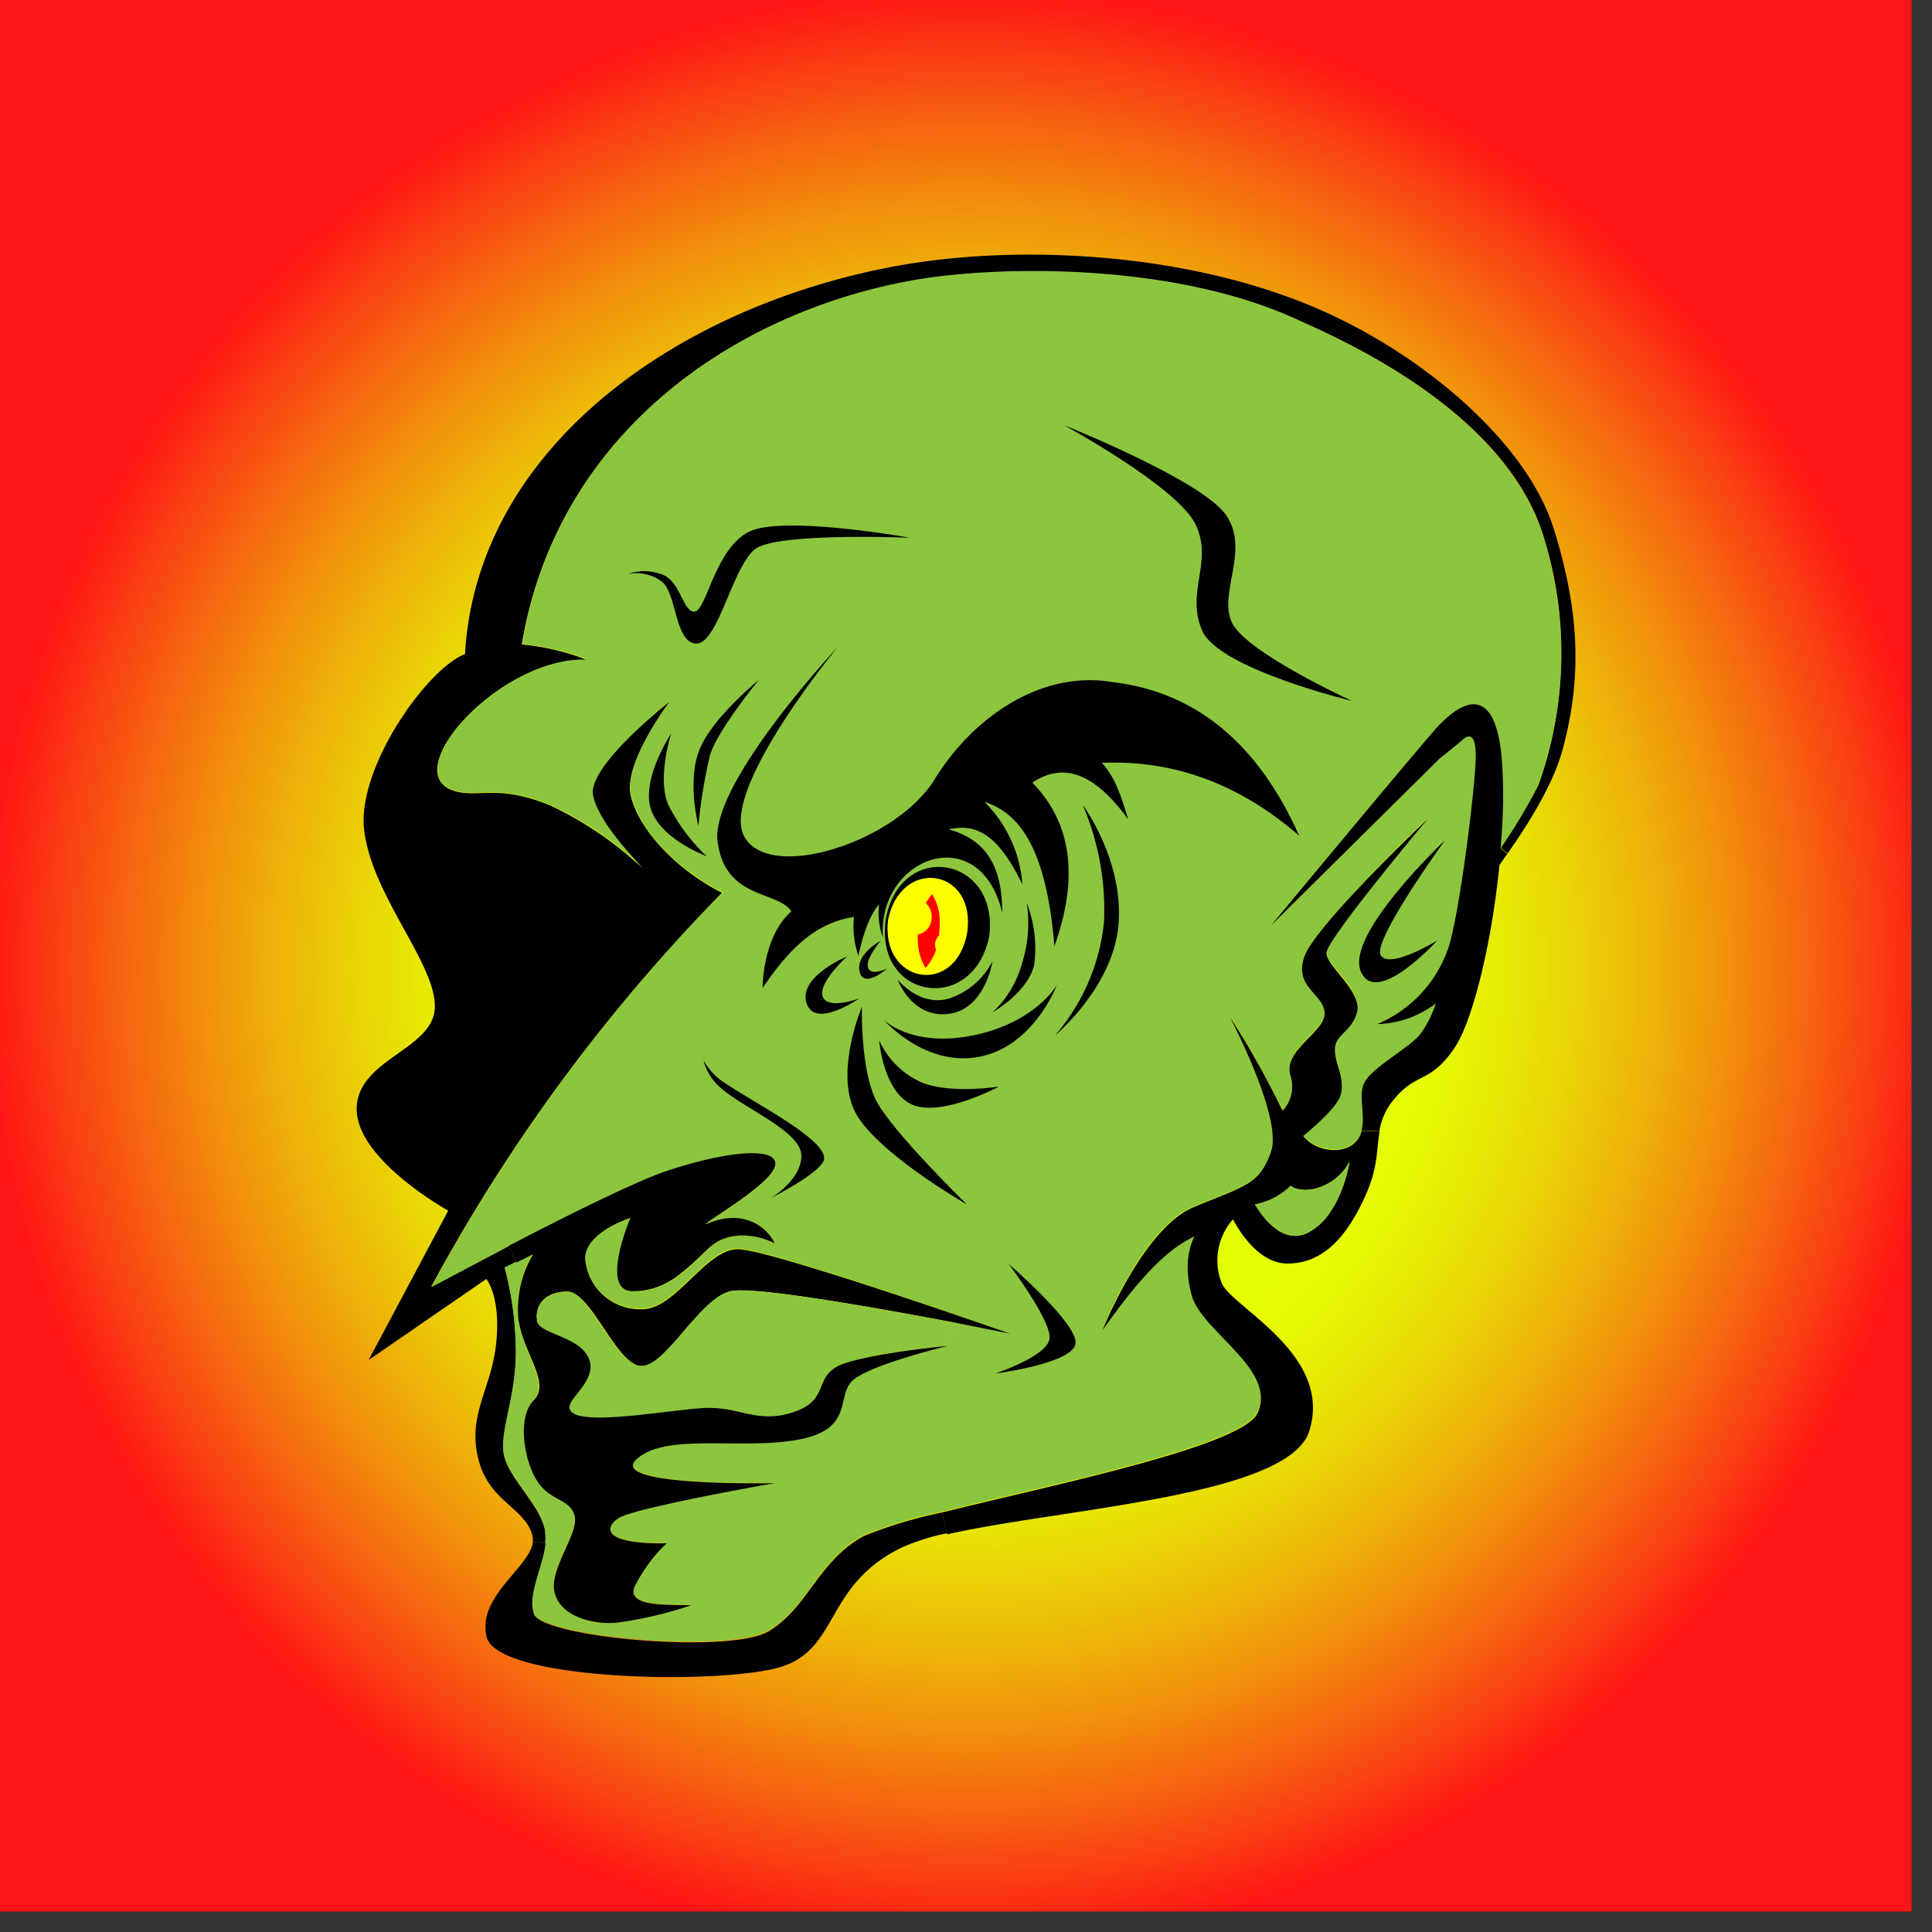 <svg xmlns="http://www.w3.org/2000/svg" xmlns:xlink="http://www.w3.org/1999/xlink" viewBox="0 0 175 175"><rect x="0" y="0" width="175" height="175" fill="#333333" stroke="none"/><defs><style>.cls-1{fill:url(#radial-gradient);}.cls-2{fill:#8cc63f;}.cls-3{fill:#ff0;}.cls-4{fill:#fff;}.cls-5{fill:red;}</style><radialGradient id="radial-gradient" cx="87.5" cy="87.63" r="89.43" gradientUnits="userSpaceOnUse"><stop offset="0" stop-color="#ff7300"/><stop offset="0" stop-color="#f98700"/><stop offset="0" stop-color="#eab400"/><stop offset="0" stop-color="#e5c500"/><stop offset="0.04" stop-color="#e5d901"/><stop offset="0.08" stop-color="#e5ea02"/><stop offset="0.14" stop-color="#e5f603"/><stop offset="0.22" stop-color="#e5fd03"/><stop offset="0.44" stop-color="#e5ff03"/><stop offset="0.49" stop-color="#e6f804"/><stop offset="0.57" stop-color="#e8e405"/><stop offset="0.66" stop-color="#ecc308"/><stop offset="0.76" stop-color="#f1960b"/><stop offset="0.87" stop-color="#f75c10"/><stop offset="0.99" stop-color="#ff1615"/><stop offset="0.99" stop-color="#ff1515"/></radialGradient></defs><g id="Layer_3" data-name="Layer 3"><rect class="cls-1" x="-1.86" y="-1.86" width="100%" height="100%"/><path d="M39.06,116.54c.21-.11,3.23-1.74,7-3.7l.75,1.49-1.08.54a30.21,30.21,0,0,1,1,7.17c.13,4.26-1.43,7.48-1.1,9.62s3.21,4.55,3.72,6.86a4.11,4.11,0,0,1,.05,1.27l-1.15-.13a1.64,1.64,0,0,0-.05-.66c-.73-2.52-4-3-4.91-7s1.23-6.17,1.66-10.38-.9-5.77-.9-5.77l-10.66,7.34,7.21-13.53s-8.29-4.59-8.29-9.19,7.08-5.36,7.08-9.32S33.77,81.21,33,75.3c-.77-5.61,5.62-14.69,9.12-16.06C43.22,40.37,61.73,27.49,81.73,24c10.87-1.87,25.52-1.08,37,3.7,9.67,4,19.47,12.13,22,20.17s2.45,14.07.77,20.17c-.95,3.42-3.66,7.46-4.95,9.27l-.61-.52a52.45,52.45,0,0,0,3.41-5.69,35.39,35.39,0,0,0,.49-22.44C136.31,37,120.89,30.5,117.54,29c-11.47-5.3-27.77-4.91-35.21-3.51C66,28.51,50.4,39.61,47.26,58.38a21.29,21.29,0,0,1,5.94,1.41c-8.07-.41-18.1,11-11.39,12,1.89.29,3.7-.6,8,1.15a32.13,32.13,0,0,1,8.45,5.77c-.82-.83-4.07-4.19-4.57-6.59-.56-2.66,6.61-8.28,7-8.61-.27.36-4.09,5.57-3.59,8.36s3.7,6.67,8.31,9A158.65,158.65,0,0,0,39.06,116.54Z"/><path class="cls-2" d="M60.73,63.47c-.43.33-7.6,6-7,8.61.5,2.4,3.75,5.76,4.57,6.59a32.13,32.13,0,0,0-8.45-5.77c-4.3-1.75-6.11-.86-8-1.15-6.71-1,3.32-12.37,11.39-12a21.29,21.29,0,0,0-5.94-1.41C50.4,39.61,66,28.51,82.33,25.45c7.44-1.4,23.74-1.79,35.21,3.51,3.35,1.54,18.77,8.08,22.28,19.74a35.39,35.39,0,0,1-.49,22.44,52.45,52.45,0,0,1-3.41,5.69,49.45,49.45,0,0,0,.16-7.44c-.54-9-4.78-4.66-5.71-3.73s-14.82,17.65-15.25,18.18l15.25-15.12L132.48,67s1.21-1.34,1.21,1.4-1.6,15-2.55,17.62a11.52,11.52,0,0,1-6.39,6.7,9,9,0,0,0,5.32-1.87,10.14,10.14,0,0,1-1.3,2.64c-.89,1.28-4.17,2.93-5.08,4.38-.75,1.18.06,3-.35,4.51a2.26,2.26,0,0,1-.5.94c-1.12,1.27-3.69.94-4.79-.49,1.22-1,3.21-2.76,3.43-3.85.3-1.6-.49-2.62-.56-4s1.46-1.52,2-3.36-2.74-4.19-2.77-5.36,8.67-11.54,9.21-12.19c-.61.58-10.43,10-11.25,12.61s1.79,3.31,1.87,5-3.8,3.39-3.1,5.66a3.19,3.19,0,0,1-.71,3.2,78.49,78.49,0,0,0-4.77-8.5c.25.5,4.71,9.3,3.72,12.24s-2.36,3.1-7,5-8.26,11.16-8.26,11.16c2.7-3.81,5.43-7.17,8.33-8.5-.09.16-1.13,1.95-.33,5.18.84,3.39,7.89,6.83,6,10.81-1.39,3-18.39,6.47-28.57,9a40,40,0,0,0-7.08,2.13c-4.15,2.26-5,6.48-8.58,8.61s-20.55.58-21.3-1.53c-.63-1.74.82-4.29,1.05-6.42a4.11,4.11,0,0,0-.05-1.27c-.51-2.31-3.39-4.72-3.72-6.86s1.23-5.36,1.1-9.62a30.21,30.21,0,0,0-1-7.17l1.08-.54,1.47-.74a9.75,9.75,0,0,0-1.36,5.35,6.68,6.68,0,0,0,.07.77c.45,3,2.79,5.73,1.36,7.16s-.87,5.51.32,7.34,3,1.58,3.38,3.13-2.19,4.66-1.85,6.77,3,3.08,5.55,2.93a36.39,36.39,0,0,0,6.87-1.59c-2.32-.07-5.74.12-5.14-1.62a14.16,14.16,0,0,1,2.93-4c-5.61.09-5.7-1.32-4.38-2.26s14.17-3.19,14.17-3.19-15.11.34-12.55-2.13,9.4-.85,14.59-1.79,3.45-3.91,5-5.36,8.64-3.15,8.64-3.15l.61-2.09c3,.57,5,1,5,1s-21.79-7.7-24.68-7.7-5.62,5.44-8.64,5.44A5,5,0,0,1,53,114c0-2.34,4.13-3.66,4.13-3.66s-2.83,6.64.21,6.64,4.66-1.75,6.87-3.88,5.18-.88,6-.45c-.62-1.35-2.74-3.3-6.28-1.72.3-.51,6.34-3.85,6.34-5.49s-4.79-1.06-9.89.66c-2.87,1-9.25,4.17-14.29,6.78-3.77,2-6.79,3.59-7,3.7A158.65,158.65,0,0,1,65.45,80.82c-4.61-2.32-7.8-6.1-8.31-9S60.46,63.83,60.73,63.47Z"/><path d="M135.92,76.83l.61.52c-.44.61-.71,1-.71,1-.7,7.07-2.4,14-4,16.46-2.28,3.44-3.51,2.21-5.62,4.85a5.82,5.82,0,0,0-1.26,2.81l-1.62-.05c.41-1.48-.4-3.33.35-4.51.91-1.45,4.19-3.1,5.08-4.38a10.14,10.14,0,0,0,1.3-2.64,9,9,0,0,1-5.32,1.87,11.52,11.52,0,0,0,6.39-6.7c1-2.66,2.55-14.87,2.55-17.62s-1.21-1.4-1.21-1.4l-2.11,1.72L115.12,83.84c.43-.53,14.33-17.27,15.25-18.18s5.17-5.3,5.71,3.73A49.45,49.45,0,0,1,135.92,76.83Z"/><path d="M108.19,112c-2.9,1.33-5.63,4.69-8.33,8.5,0,0,3.67-9.24,8.26-11.16s5.94-2,7-5-3.47-11.74-3.72-12.24a78.49,78.49,0,0,1,4.77,8.5,3.19,3.19,0,0,0,.71-3.2c-.7-2.27,3.19-3.94,3.1-5.66s-2.72-2.27-1.87-5,10.64-12,11.25-12.61c-.54.65-9.21,11-9.21,12.19s3.27,3.52,2.77,5.36-2,2-2,3.36.86,2.36.56,4c-.22,1.09-2.21,2.85-3.43,3.85,1.1,1.43,3.67,1.76,4.79.49a2.26,2.26,0,0,0,.5-.94l1.62.05c-.27,1.56-.14,3.23-1.21,5.65-1.7,3.87-3.9,6.31-7.13,6.31-2.57,0-4.33-2.87-4.94-4a5.6,5.6,0,0,0-1,5.82c1,2.19,10.09,6.46,7.91,13.36-1.87,5.94-22.53,7-32.79,9.35L85.33,137c10.18-2.53,27.18-6,28.57-9,1.85-4-5.2-7.42-6-10.81C107.06,114,108.1,112.17,108.19,112Zm10.41-.42c2.94-1.61,3.64-6.36,3.64-6.36-1.26,2.37-4.12,3.07-5.34,2.19a6.21,6.21,0,0,1-3.22,1.68C114.32,110.18,116.22,112.91,118.6,111.59Z"/><path class="cls-2" d="M122.24,105.23s-.7,4.75-3.64,6.36c-2.38,1.32-4.28-1.41-4.92-2.49a6.21,6.21,0,0,0,3.22-1.68C118.12,108.3,121,107.6,122.24,105.23Z"/><path d="M91.52,120.81s-2.08-.42-5-1c-6.85-1.3-18.45-3.38-20.4-2.84-2.8.76-5.74,6.76-8,6.76S53.58,117,51.39,117s-2.88,1.35-2.76,2.49l-1.64.24a6.68,6.68,0,0,1-.07-.77,9.75,9.75,0,0,1,1.36-5.35l-1.47.74-.75-1.49c5-2.61,11.42-5.81,14.29-6.78,5.1-1.72,9.89-2.29,9.89-.66s-6,5-6.34,5.49c3.54-1.58,5.66.37,6.28,1.72-.78-.43-3.83-1.6-6,.45s-3.83,3.88-6.87,3.88-.21-6.64-.21-6.64S53,111.62,53,114a5,5,0,0,0,5.19,4.59c3,0,5.74-5.44,8.64-5.44S91.52,120.81,91.52,120.81Z"/><path class="cls-2" d="M86.47,119.82l-.61,2.09s-6.38.56-9.36,1.58-1.24,3.28-4.51,4.42-4.68-.42-8-.34-13.24,2.12-12.34-.34c.33-.9,2.63-2.56,1.57-4.38s-4.34-2-4.59-3.16a1.43,1.43,0,0,1,0-.22c-.12-1.14.7-2.49,2.76-2.49s4.43,6.76,6.68,6.76,5.2-6,8-6.76C68,116.44,79.62,118.52,86.47,119.82Z"/><path d="M85.33,137l.46,1.88a20,20,0,0,0-4.06,1.27c-7,3.38-5.71,9.09-10.85,10.79S45,152.31,44.07,148.25c-.84-3.7,3.93-6.26,4.2-8.59l1.15.13c-.23,2.13-1.68,4.68-1.05,6.42.75,2.11,17.77,3.67,21.3,1.53s4.43-6.35,8.58-8.61A40,40,0,0,1,85.33,137Z"/><path d="M76.5,123.49c3-1,9.36-1.58,9.36-1.58s-7.11,1.71-8.64,3.15.21,4.43-5,5.36-12-.68-14.59,1.79,12.55,2.13,12.55,2.13S57.35,136.59,56,137.53s-1.23,2.35,4.38,2.26a14.16,14.16,0,0,0-2.93,4c-.6,1.74,2.82,1.55,5.14,1.62A36.39,36.39,0,0,1,55.75,147c-2.53.15-5.21-.83-5.55-2.93s2.25-5.22,1.85-6.77-2.19-1.3-3.38-3.13-1.87-5.79-.32-7.34-.91-4.21-1.36-7.16l1.64-.24a1.43,1.43,0,0,0,0,.22c.25,1.18,3.54,1.34,4.59,3.16s-1.24,3.48-1.57,4.38c-.9,2.46,9.19.42,12.34.34s4.68,1.49,8,.34S73.52,124.51,76.5,123.49Z"/><path d="M63.73,96.06a5.71,5.71,0,0,0,1.87,2c1.87,1.25,4.68,2.78,6.67,4.2,1.39,1,2.38,1.92,2.38,2.66,0,1.18-4.79,3.58-4.79,3.58s2.84-1.71,2.72-3.9-5.21-4.18-7.38-6.13A4.85,4.85,0,0,1,63.73,96.06Z"/><path d="M78.07,91.19s-2.4,5.68-.7,9.36,10.21,8.55,10.21,8.55-6.76-6.59-8.21-9.4S78.07,91.19,78.07,91.19Z"/><path d="M79.64,94.25s.35,4.66,3,5.81,7.85-1.64,7.85-1.64-4.34.7-7-.37A7.61,7.61,0,0,1,79.64,94.25Z"/><path d="M80.07,92.4s2.59,2.55,8.19,1.36,7.47-4.54,7.47-4.54-2.06,5.53-7,6.5S80.07,92.4,80.07,92.4Z"/><path d="M81.31,88.73s2,2.53,4.7,1.7a6.84,6.84,0,0,0,3.89-3.36s-.66,4.38-4,4.77S81.31,88.73,81.31,88.73Z"/><path d="M89.9,91.7a9.52,9.52,0,0,0,2.68-4.45A12.11,12.11,0,0,0,93,81.78a11.4,11.4,0,0,1,.68,5.6C93.11,89.89,89.9,91.7,89.9,91.7Z"/><path d="M95.55,93.8A18.55,18.55,0,0,0,100,83.53,24.1,24.1,0,0,0,98.07,72.9s3.64,4.88,3.26,10.66S95.55,93.8,95.55,93.8Z"/><path d="M77.82,90.44s-2.85,1.07-3.3-.17,2.21-3.64,2.21-3.64-4.42,1.81-3.68,4.22S77.82,90.44,77.82,90.44Z"/><path d="M80.33,87.75s-1.48.7-1.71-.12,1.15-2.41,1.15-2.41-2.29,1.2-1.91,2.79S80.33,87.75,80.33,87.75Z"/><path d="M75.86,58.63S64.29,71,65,76.25s5.4,4.39,6.68,6.3c-2.65,2.35-2.6,6.94-2.6,6.94,2.57-3.82,5-5.94,8.27-6.43a8.28,8.28,0,0,0,.41,3.53s.58-3.23,1.87-4.68a6.46,6.46,0,0,0,.34,3c-.49-7.25,8.75-10.76,10.81-2.25,0-3.53-1-6.48-4.85-7.54,2.09-.44,4.23-.1,6.68,5a11.75,11.75,0,0,0-3.44-7.49c3.07,1,5.59,4,6.34,13.07,2.12-5.92,1.73-11-2-14.81,3.17-2.12,6-.34,8.68,3.32-.58-1.92-1.17-3.83-2.39-5.11,6.64-.29,12.58,2,17.88,6.6-3.62-8.09-9.11-13-16.94-13.92-6.38-1.08-12.58,3.12-16.08,8.81s-14.95,9.35-17.24,5.19S75.86,58.63,75.86,58.63Z"/><path d="M90.16,124.41s4.72-1.56,4.91-3.16-3.7-6.76-3.7-6.76,6.06,5.23,6.06,7.11S90.16,124.41,90.16,124.41Z"/><ellipse class="cls-3" cx="84.49" cy="83.96" rx="4.98" ry="4.19" transform="translate(-11.74 154.16) rotate(-80.93)"/><path d="M89.61,84.78c-1.43,7.17-10.41,5.8-9.38-1.5,1.3-7.26,10.26-5.76,9.38,1.5Zm-2-.31c.83-5.85-6-6.87-7.17-1.15-.69,5.81,6.14,7,7.17,1.15Z"/><line class="cls-4" x1="84.43" y1="81" x2="83.84" y2="87.68"/><path class="cls-5" d="M85.07,82.74A4.8,4.8,0,0,0,84.43,81a4.13,4.13,0,0,0-.57.81,1.6,1.6,0,0,1,.51,1.5,1.5,1.5,0,0,1-1.24,1.33,7.13,7.13,0,0,0,.07,1.3,4.94,4.94,0,0,0,.64,1.74,4.9,4.9,0,0,0,.93-1.6s0-.06,0-.08a1.3,1.3,0,0,1-.06-.59,1.24,1.24,0,0,1,.36-.69c0-.1,0-.19,0-.29A6.86,6.86,0,0,0,85.07,82.74Z"/><path d="M64,77.55S59.77,76,58.94,73.23s1.86-6.79,1.86-6.79-1.32,4-.26,6.47A16.86,16.86,0,0,0,64,77.55Z"/><path d="M63.26,74.8s-1.06-4.06.11-6.93,5.36-6.28,5.36-6.28S65,66.14,64.31,68.4A47.48,47.48,0,0,0,63.26,74.8Z"/><path d="M56.88,52a3.83,3.83,0,0,1,3.08.69c1.36,1.1,1.17,5.6,3.13,5.6s3.29-7.08,5.35-8.58,14-1,14-1S71.22,46.7,68,48.1s-4,7.3-5.11,7.3-1.24-3-3.16-3.44A4.28,4.28,0,0,0,56.88,52Z"/><path d="M96.41,38.53s12.56,5,14.68,8.17-.72,6.93.47,9.64,10.9,7.15,10.9,7.15-12.09-2.9-13.58-6.39,1-6.13-.55-9.53S96.41,38.53,96.41,38.53Z"/><path d="M130.88,76.12s-9,8.46-7.63,11.84,6.93-2.77,6.93-2.77-4.31,2.65-5.11,1.34S130.88,76.12,130.88,76.12Z"/></g></svg>